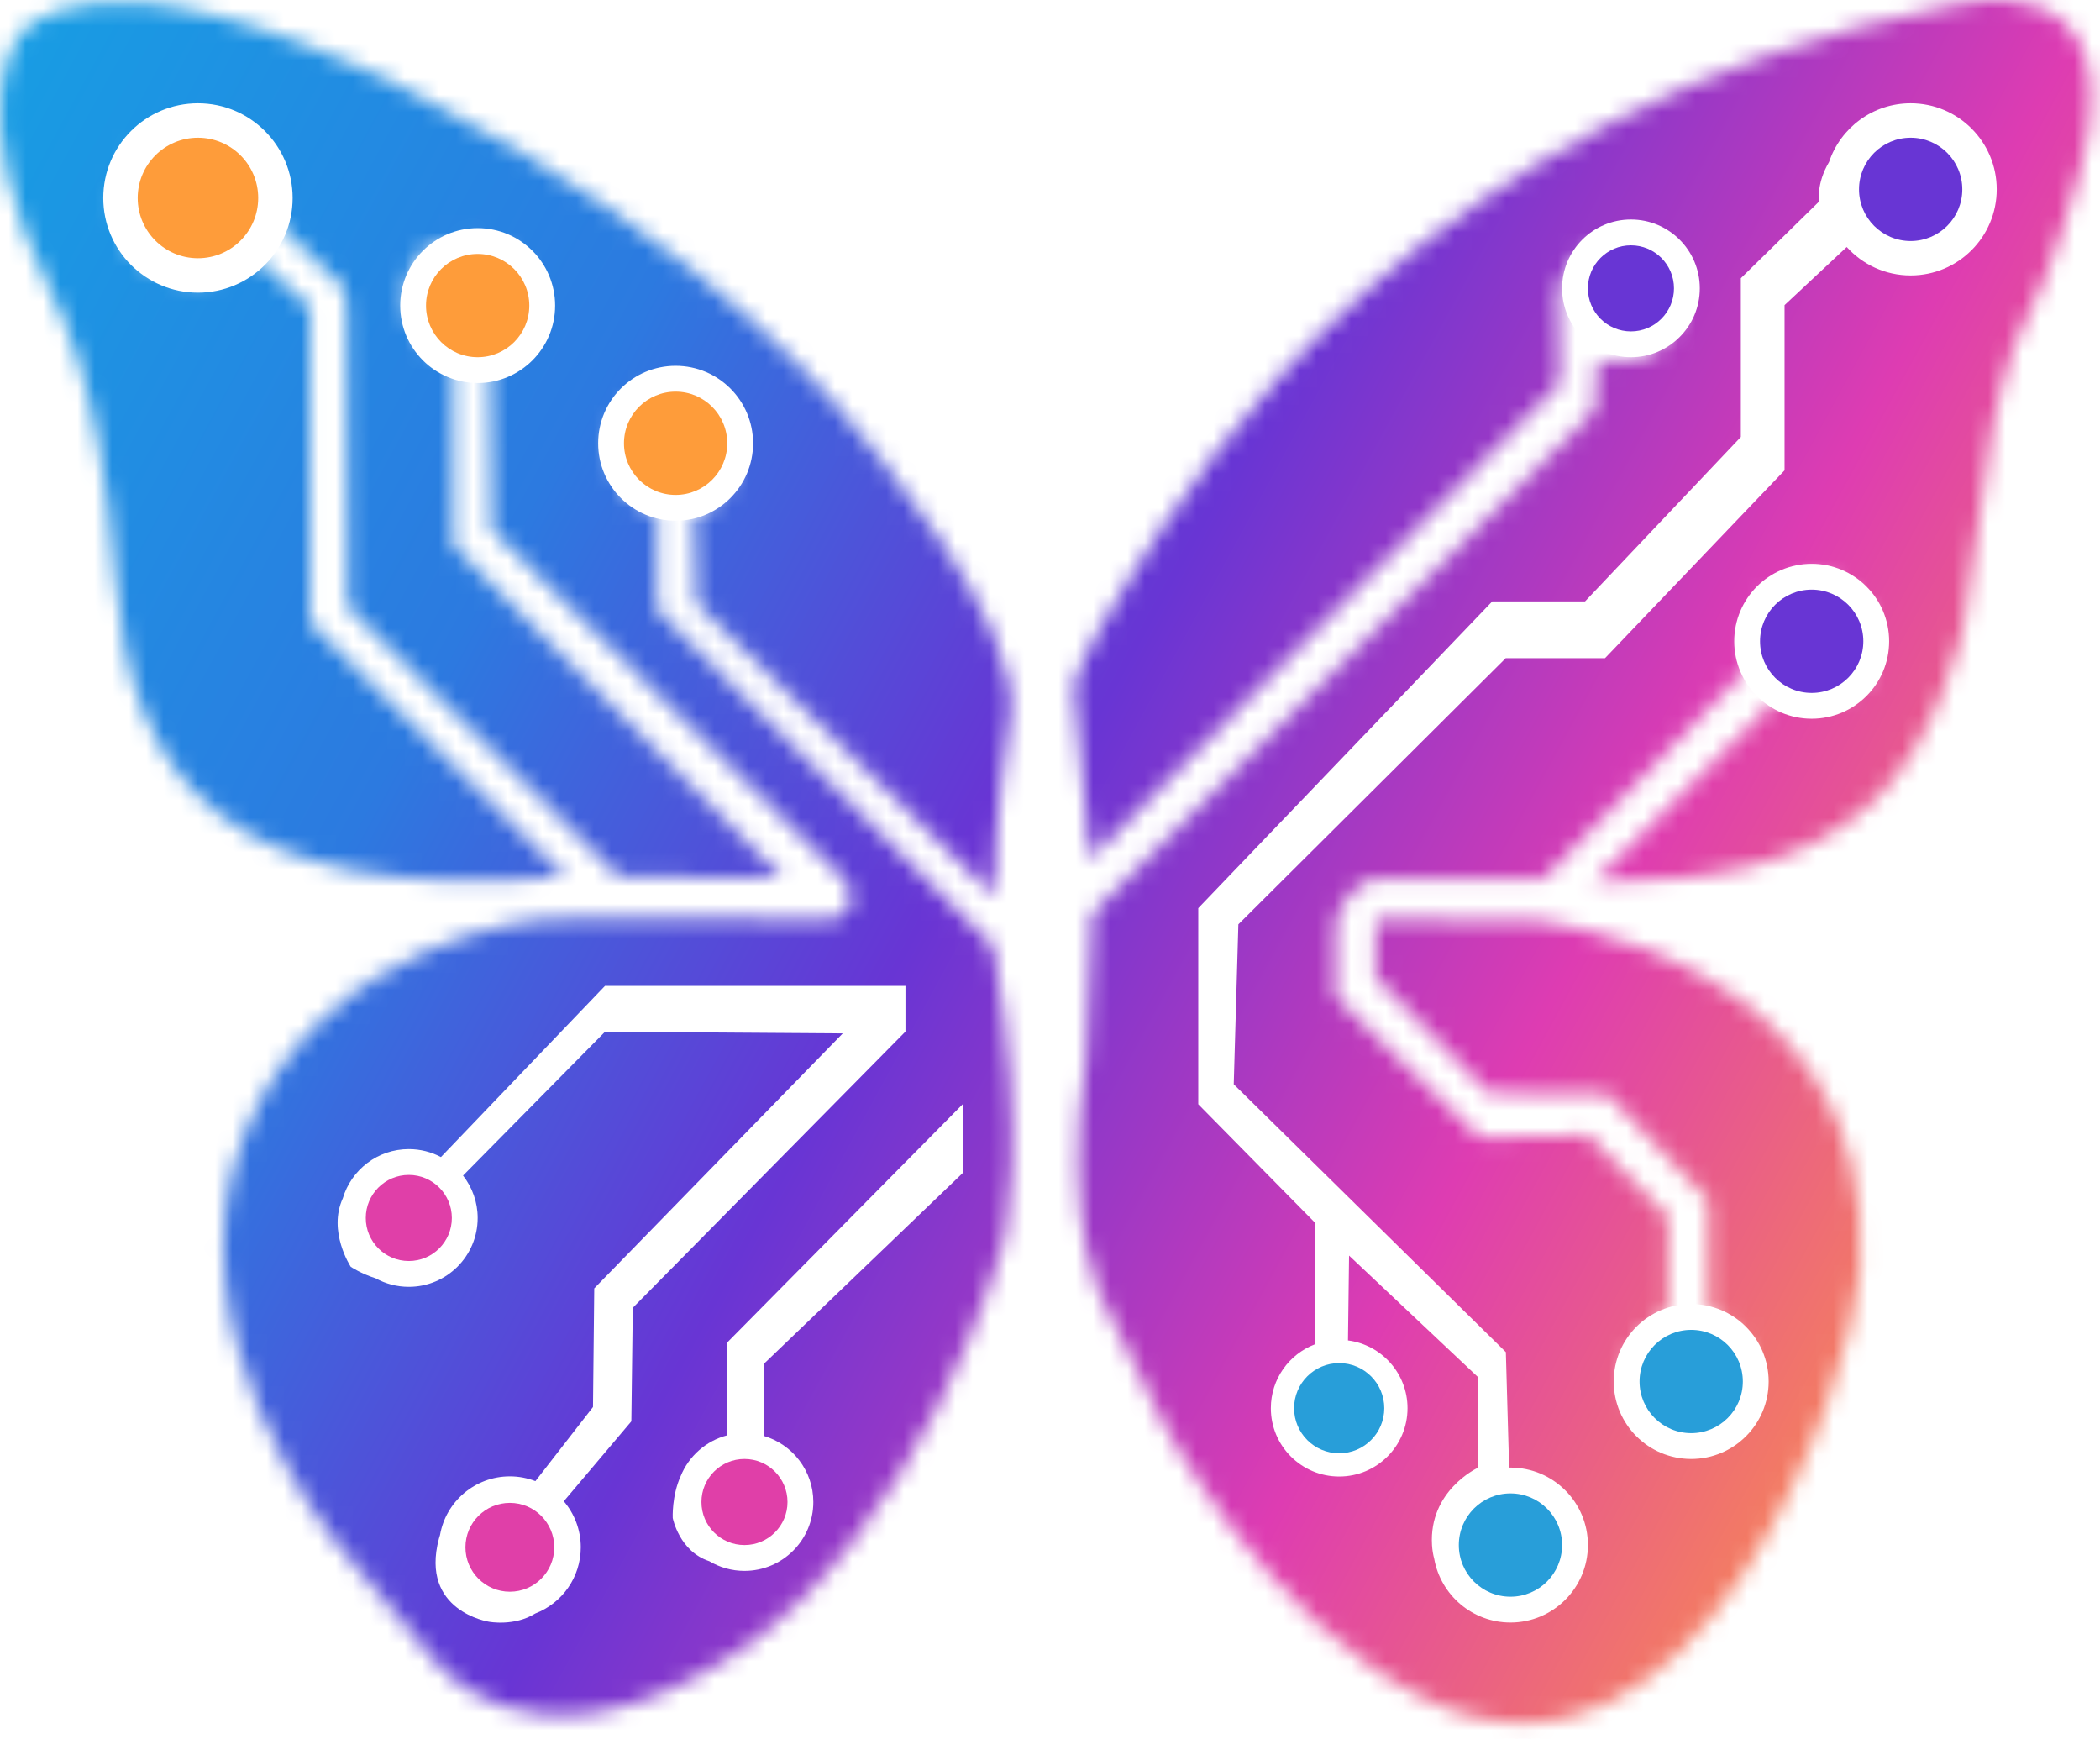 <svg width="122" height="101" viewBox="0 0 122 101" fill="none" xmlns="http://www.w3.org/2000/svg">
<mask id="mask0_1_4" style="mask-type:luminance" maskUnits="userSpaceOnUse" x="0" y="0" width="59" height="100">
<path d="M57.743 52.017C57.743 52.017 57.764 47.177 58.684 41.717C59.603 36.257 49.834 25.047 49.834 25.047C49.834 25.047 41.944 14.327 23.773 5.287C5.603 -3.753 1.303 1.857 1.303 1.857C1.303 1.857 -2.637 5.877 3.183 17.467C3.183 17.467 5.793 21.747 6.693 33.497C7.593 45.247 13.084 52.627 32.843 50.937L18.014 36.167V17.857L14.664 14.777C14.664 14.777 13.164 16.257 11.383 16.257C9.603 16.257 6.873 15.237 6.873 11.747C6.873 8.257 10.014 7.327 11.313 7.297C12.614 7.267 15.623 8.157 15.623 11.707C15.623 11.707 15.284 12.157 15.893 12.767C16.503 13.377 19.713 16.477 19.713 16.477C19.713 16.477 20.143 16.337 20.143 18.287C20.143 20.237 20.203 35.237 20.203 35.237L35.974 50.947L45.464 50.997L26.334 31.677V21.117C26.334 21.117 23.613 20.257 23.613 17.257C23.613 14.257 25.814 13.937 27.213 13.937C28.613 13.937 30.823 15.127 30.823 17.197C30.823 19.267 29.284 21.127 28.444 21.127L28.564 30.757L48.983 51.007C48.983 51.007 50.324 52.527 48.464 53.397C35.754 53.147 31.483 53.397 31.483 53.397C31.483 53.397 18.843 54.407 14.223 65.837C9.603 77.267 19.384 89.417 19.384 89.417L25.244 96.447C25.244 96.447 30.564 103.627 42.093 96.447C53.614 89.267 58.283 72.227 58.283 72.227C58.283 72.227 59.794 66.647 57.703 54.957L38.173 35.427V29.647C38.173 29.647 35.584 29.487 35.593 25.877C35.603 22.267 39.294 22.447 39.294 22.447C39.294 22.447 42.053 22.487 42.834 25.877C42.834 25.877 43.023 28.807 40.313 30.037L40.464 35.047L57.733 52.027L57.743 52.017Z" fill="white"/>
</mask>
<g mask="url(#mask0_1_4)">
<path d="M161.295 9.573L87.733 144.719L-42.398 73.887L31.163 -61.259L161.295 9.573ZM25.617 67.212C25.06 66.918 24.424 66.75 23.75 66.75C21.937 66.75 20.406 67.956 19.915 69.61C19.038 71.525 20.357 73.555 20.378 73.586C20.378 73.586 20.968 73.983 21.824 74.255C22.396 74.57 23.052 74.75 23.75 74.75C25.959 74.75 27.75 72.959 27.75 70.75C27.75 69.822 27.432 68.967 26.901 68.288L35.148 59.933L48.96 60.028L34.523 74.84L34.45 81.731L31.105 86.037C30.644 85.859 30.144 85.76 29.62 85.76C27.59 85.76 25.903 87.229 25.564 89.162C25.542 89.233 25.519 89.305 25.499 89.379C24.385 93.594 28.403 94.204 28.403 94.204C28.419 94.207 29.886 94.484 31.099 93.725C32.643 93.131 33.74 91.634 33.74 89.88C33.74 88.86 33.368 87.926 32.754 87.207L36.678 82.563L36.762 75.968L52.603 59.922V57.267H35.148L25.617 67.212ZM42.254 77.977L42.243 77.957V83.377C41.014 83.696 40.015 84.585 39.544 85.745C39.022 86.889 39.083 88.177 39.083 88.177C39.089 88.207 39.468 90.118 41.204 90.687C41.803 91.044 42.502 91.25 43.25 91.25C45.459 91.25 47.25 89.459 47.25 87.25C47.25 85.428 46.031 83.89 44.363 83.408V79.237L55.953 68.117V64.117L42.254 77.977ZM52.603 57.267H52.613L52.603 57.256V57.267ZM39.25 21.25C36.765 21.25 34.75 23.265 34.75 25.75C34.75 28.235 36.765 30.25 39.25 30.25C41.735 30.25 43.75 28.235 43.75 25.75C43.75 23.265 41.735 21.25 39.25 21.25ZM27.75 13.25C25.265 13.25 23.25 15.265 23.25 17.75C23.25 20.235 25.265 22.25 27.75 22.25C30.235 22.25 32.25 20.235 32.25 17.75C32.25 15.265 30.235 13.25 27.75 13.25ZM11.5 6C8.462 6 6 8.463 6 11.5C6 14.538 8.463 17 11.5 17C14.537 17 17 14.538 17 11.5C17 8.463 14.538 6 11.5 6Z" fill="url(#paint0_linear_1_4)"/>
</g>
<mask id="mask1_1_4" style="mask-type:alpha" maskUnits="userSpaceOnUse" x="62" y="0" width="60" height="101">
<path d="M63.334 49.867L62.394 40.067C62.394 40.067 62.023 39.307 65.823 33.287C69.624 27.257 82.624 6.267 113.623 0.267C113.623 0.267 124.104 -2.513 120.863 9.877C120.863 9.877 119.104 16.167 117.863 18.217C116.623 20.267 115.774 24.697 115.774 24.697L114.083 36.307C114.083 36.307 112.613 43.217 108.623 46.747C104.633 50.277 99.603 51.227 92.614 51.247L103.274 40.517C103.274 40.517 106.244 41.417 108.434 39.347C108.434 39.347 109.554 36.577 107.804 34.667C105.624 32.277 102.774 34.667 102.774 34.667C102.774 34.667 101.123 36.677 101.873 38.477L89.683 51.057H79.734C79.734 51.057 77.553 51.887 77.584 54.077C77.614 56.267 77.584 57.887 77.584 57.887L85.974 66.087L92.263 65.937L96.903 70.677V76.297C96.903 76.297 94.463 77.427 94.543 79.847C94.624 82.267 96.773 84.037 98.194 83.657C99.614 83.277 100.943 82.887 101.783 80.087C101.783 80.087 101.854 77.327 99.243 76.307V69.707L93.394 63.557L86.474 63.477L79.894 56.757L79.924 53.407L89.114 53.467C89.114 53.467 109.263 55.437 108.043 73.867C107.623 80.287 98.624 106.287 82.874 98.727C73.614 94.287 67.513 82.527 67.513 82.527L64.163 75.717C64.163 75.717 61.593 71.547 63.103 61.417L63.453 53.087L92.614 23.877L92.803 20.967C92.803 20.967 96.993 21.927 97.803 17.607C97.803 17.607 97.724 13.847 94.174 14.067C90.624 14.287 90.534 17.117 90.534 17.117L90.614 22.287L63.343 49.907L63.334 49.867Z" fill="black"/>
</mask>
<g mask="url(#mask1_1_4)">
<path d="M161.307 8.089L87.745 143.235L-42.387 72.403L31.176 -62.743L161.307 8.089ZM111 6C108.795 6 106.925 7.427 106.26 9.408C105.508 10.688 105.68 11.685 105.683 11.703L101.134 16.163V25.384L92.084 34.934H86.693L69.613 52.753V64.144L76.384 71.014V78.091C74.891 78.661 73.83 80.106 73.83 81.8C73.83 83.992 75.607 85.769 77.8 85.769C79.992 85.769 81.77 83.992 81.77 81.8C81.77 79.781 80.262 78.114 78.311 77.863L78.374 72.934L85.853 79.983V85.264C85.826 85.276 83.004 86.589 83.193 89.753C83.21 90.038 83.255 90.303 83.321 90.548C83.698 92.653 85.537 94.25 87.75 94.25C90.235 94.25 92.25 92.235 92.25 89.75C92.25 87.265 90.235 85.25 87.75 85.25C87.724 85.25 87.698 85.251 87.673 85.251L87.483 78.543L71.674 62.983L71.943 53.693L79.709 45.964L87.474 38.233H93.243L103.674 27.323V17.724L107.286 14.348C108.201 15.362 109.526 16 111 16C113.761 16 116 13.761 116 11C116 8.239 113.761 6 111 6ZM98.25 75.75C95.765 75.75 93.75 77.765 93.75 80.25C93.75 82.735 95.765 84.75 98.25 84.75C100.735 84.75 102.75 82.735 102.75 80.25C102.75 77.765 100.735 75.75 98.25 75.75ZM105.25 32.75C102.765 32.75 100.75 34.765 100.75 37.25C100.75 39.735 102.765 41.75 105.25 41.75C107.735 41.75 109.75 39.735 109.75 37.25C109.75 34.765 107.735 32.75 105.25 32.75ZM94.75 12.75C92.541 12.75 90.75 14.541 90.75 16.75C90.75 18.959 92.541 20.75 94.75 20.75C96.959 20.75 98.75 18.959 98.75 16.75C98.75 14.541 96.959 12.75 94.75 12.75Z" fill="url(#paint1_linear_1_4)"/>
</g>
<path d="M98.25 83.25C99.907 83.25 101.25 81.907 101.25 80.25C101.25 78.593 99.907 77.25 98.25 77.25C96.593 77.25 95.25 78.593 95.25 80.25C95.25 81.907 96.593 83.25 98.25 83.25Z" fill="#289ED9"/>
<path d="M87.75 92.75C89.407 92.75 90.75 91.407 90.75 89.75C90.75 88.093 89.407 86.75 87.75 86.75C86.093 86.75 84.75 88.093 84.75 89.75C84.75 91.407 86.093 92.75 87.75 92.75Z" fill="#289ED9"/>
<path d="M77.8 84.42C79.247 84.42 80.42 83.247 80.42 81.8C80.42 80.353 79.247 79.18 77.8 79.18C76.353 79.18 75.18 80.353 75.18 81.8C75.18 83.247 76.353 84.42 77.8 84.42Z" fill="#289ED9"/>
<path d="M94.75 19.25C96.131 19.25 97.25 18.131 97.25 16.75C97.25 15.369 96.131 14.25 94.75 14.25C93.369 14.25 92.25 15.369 92.25 16.75C92.25 18.131 93.369 19.25 94.75 19.25Z" fill="#6835D4"/>
<path d="M111 14C112.657 14 114 12.657 114 11C114 9.343 112.657 8 111 8C109.343 8 108 9.343 108 11C108 12.657 109.343 14 111 14Z" fill="#6835D4"/>
<path d="M105.25 40.25C106.907 40.25 108.25 38.907 108.25 37.25C108.25 35.593 106.907 34.25 105.25 34.25C103.593 34.25 102.25 35.593 102.25 37.25C102.25 38.907 103.593 40.25 105.25 40.25Z" fill="#6835D4"/>
<path d="M23.75 73.25C25.131 73.25 26.25 72.131 26.25 70.75C26.25 69.369 25.131 68.25 23.75 68.25C22.369 68.25 21.25 69.369 21.25 70.75C21.25 72.131 22.369 73.25 23.75 73.25Z" fill="#E03FA8"/>
<path d="M29.62 92.46C31.045 92.46 32.2 91.305 32.2 89.88C32.2 88.455 31.045 87.3 29.62 87.3C28.195 87.3 27.04 88.455 27.04 89.88C27.04 91.305 28.195 92.46 29.62 92.46Z" fill="#E03FA8"/>
<path d="M43.25 89.75C44.631 89.75 45.75 88.631 45.75 87.25C45.75 85.869 44.631 84.75 43.25 84.75C41.869 84.75 40.75 85.869 40.75 87.25C40.75 88.631 41.869 89.75 43.25 89.75Z" fill="#E03FA8"/>
<path d="M11.5 15C13.433 15 15 13.433 15 11.5C15 9.567 13.433 8 11.5 8C9.567 8 8 9.567 8 11.5C8 13.433 9.567 15 11.5 15Z" fill="#FE9C3A"/>
<path d="M27.75 20.75C29.407 20.75 30.75 19.407 30.75 17.75C30.75 16.093 29.407 14.75 27.75 14.75C26.093 14.75 24.75 16.093 24.75 17.75C24.75 19.407 26.093 20.75 27.75 20.75Z" fill="#FE9C3A"/>
<path d="M39.25 28.75C40.907 28.75 42.25 27.407 42.25 25.75C42.25 24.093 40.907 22.75 39.25 22.75C37.593 22.75 36.25 24.093 36.25 25.75C36.25 27.407 37.593 28.75 39.25 28.75Z" fill="#FE9C3A"/>
<defs>
<linearGradient id="paint0_linear_1_4" x1="-5.748" y1="6.554" x2="124.383" y2="77.386" gradientUnits="userSpaceOnUse">
<stop stop-color="#16A0E4"/>
<stop offset="0.29" stop-color="#2C7AE0"/>
<stop offset="0.503" stop-color="#6835D4"/>
<stop offset="0.74" stop-color="#DE3CB2"/>
<stop offset="1" stop-color="#FE9C3A"/>
</linearGradient>
<linearGradient id="paint1_linear_1_4" x1="-5.749" y1="5.072" x2="124.391" y2="75.909" gradientUnits="userSpaceOnUse">
<stop stop-color="#16A0E4"/>
<stop offset="0.29" stop-color="#2C7AE0"/>
<stop offset="0.53" stop-color="#6835D4"/>
<stop offset="0.74" stop-color="#DE3CB2"/>
<stop offset="1" stop-color="#FE9C3A"/>
</linearGradient>
</defs>
</svg>
